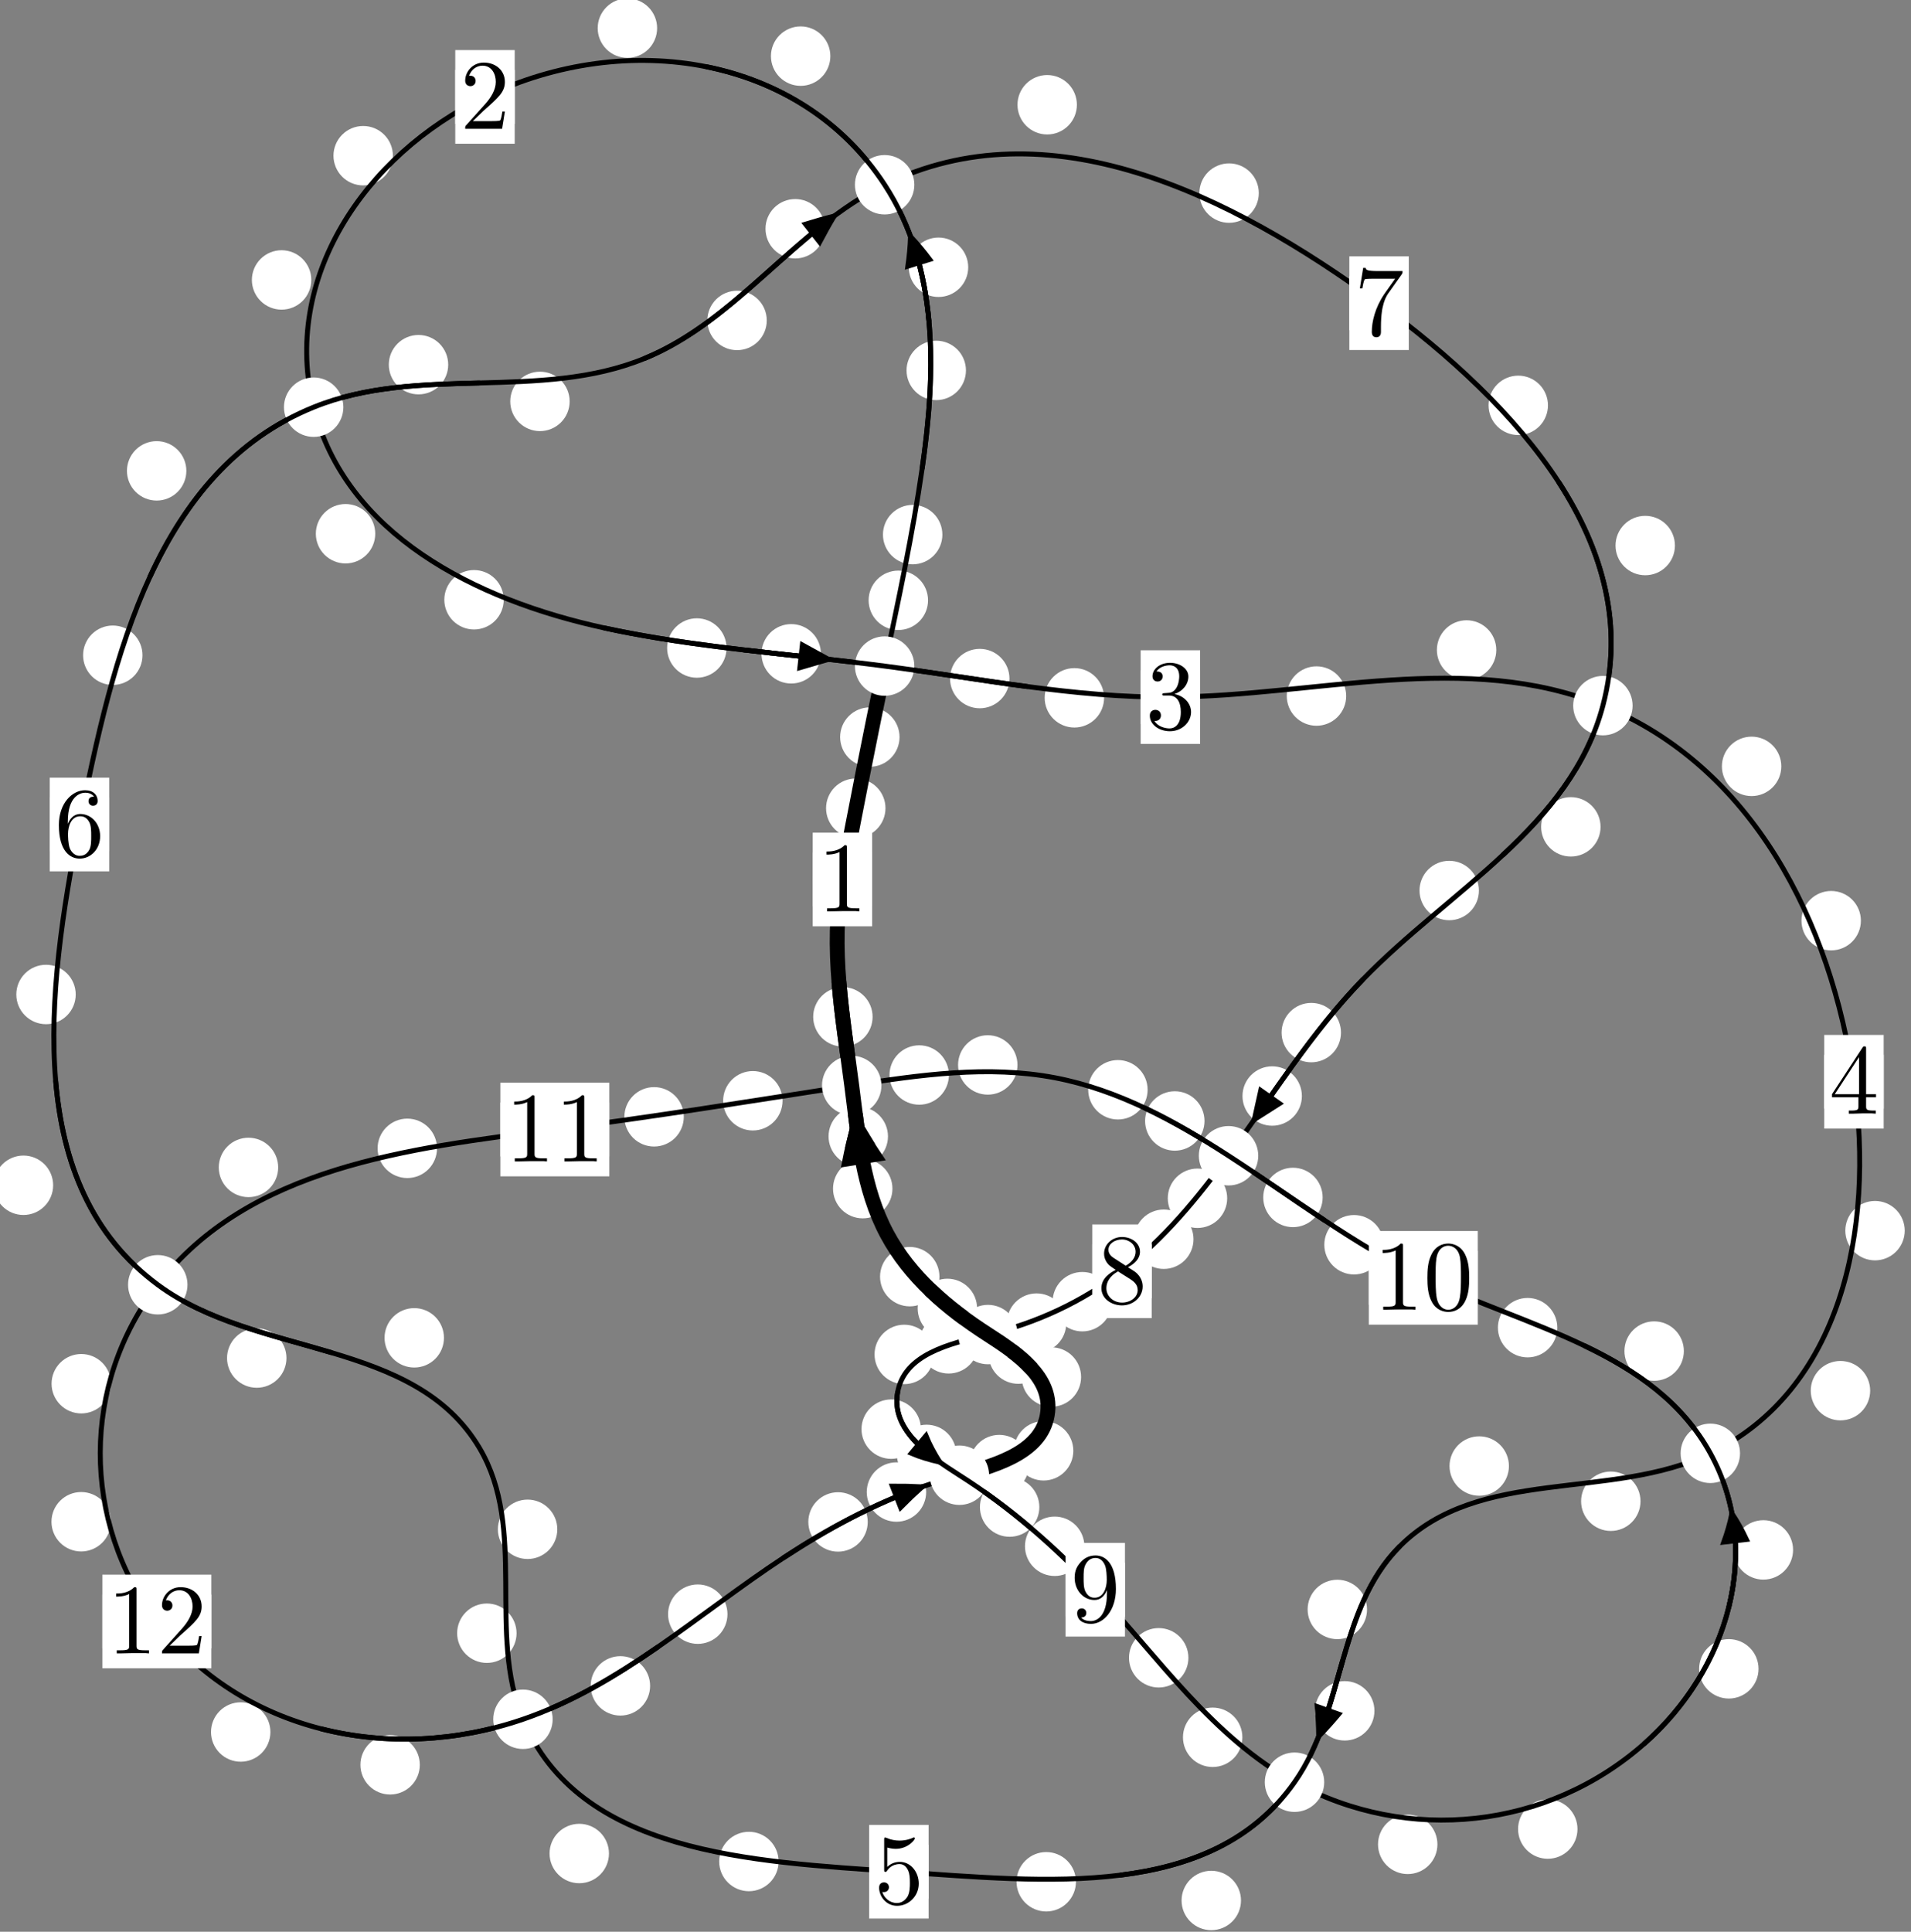 <?xml version="1.0"?>
<!-- Created by MetaPost 1.999 on 2021.07.05:2353 -->
<svg version="1.1" xmlns="http://www.w3.org/2000/svg" xmlns:xlink="http://www.w3.org/1999/xlink" width="192.261" height="194.313" viewBox="0 0 192.261 194.313">
<rect x="0" y="0" width="192.261" height="194.313" fill="#808080" stroke="none"/>
<!-- Original BoundingBox: -89.630356 -127.156494 102.630234 67.156616 -->
  <defs>
    <g transform="scale(0.01,0.01)" id="GLYPHcmr10_48">
      <path style="fill-rule: evenodd;" d="M460 -320C460 -400,455 -480,420 -554C374 -650,292 -666,250 -666C190 -666,117 -640,76 -547C44 -478,39 -400,39 -320C39 -245,43 -155,84 -79C127 2,200 22,249 22C303 22,379 1,423 -94C455 -163,460 -241,460 -320M249 -0C210 -0,151 -25,133 -121C122 -181,122 -273,122 -332C122 -396,122 -462,130 -516C149 -635,224 -644,249 -644C282 -644,348 -626,367 -527C377 -471,377 -395,377 -332C377 -257,377 -189,366 -125C351 -30,294 -0,249 -0"></path>
    </g>
    <g transform="scale(0.01,0.01)" id="GLYPHcmr10_49">
      <path style="fill-rule: evenodd;" d="M294 -640C294 -664,294 -666,271 -666C209 -602,121 -602,89 -602L89 -571C109 -571,168 -571,220 -597L220 -79C220 -43,217 -31,127 -31L95 -31L95 -0L257 -0L130 -3L217 -3L257 -3L297 -3L384 -3L419 -0L419 -31L387 -31C297 -31,294 -42,294 -79"></path>
    </g>
    <g transform="scale(0.01,0.01)" id="GLYPHcmr10_50">
      <path style="fill-rule: evenodd;" d="M127 -77L233 -180C389 -318,449 -372,449 -472C449 -586,359 -666,237 -666C124 -666,50 -574,50 -485C50 -429,100 -429,103 -429C120 -429,155 -441,155 -482C155 -508,137 -534,102 -534C94 -534,92 -534,89 -533C112 -598,166 -635,224 -635C315 -635,358 -554,358 -472C358 -392,308 -313,253 -251L61 -37C50 -26,50 -24,50 -0L421 -0L449 -174L424 -174C419 -144,412 -100,402 -85C395 -77,329 -77,307 -77"></path>
    </g>
    <g transform="scale(0.01,0.01)" id="GLYPHcmr10_51">
      <path style="fill-rule: evenodd;" d="M290 -352C372 -379,430 -449,430 -528C430 -610,342 -666,246 -666C145 -666,69 -606,69 -530C69 -497,91 -478,120 -478C151 -478,171 -500,171 -529C171 -579,124 -579,109 -579C140 -628,206 -641,242 -641C283 -641,338 -619,338 -529C338 -517,336 -459,310 -415C280 -367,246 -364,221 -363C213 -362,189 -360,182 -360C174 -359,167 -358,167 -348C167 -337,174 -337,191 -337L235 -337C317 -337,354 -269,354 -171C354 -35,285 -6,241 -6C198 -6,123 -23,88 -82C123 -77,154 -99,154 -137C154 -173,127 -193,98 -193C74 -193,42 -179,42 -135C42 -44,135 22,244 22C366 22,457 -69,457 -171C457 -253,394 -331,290 -352"></path>
    </g>
    <g transform="scale(0.01,0.01)" id="GLYPHcmr10_52">
      <path style="fill-rule: evenodd;" d="M294 -165L294 -78C294 -42,292 -31,218 -31L197 -31L197 -0L332 -0L238 -3L290 -3L332 -3L374 -3L427 -3L468 -0L468 -31L447 -31C373 -31,371 -42,371 -78L371 -165L471 -165L471 -196L371 -196L371 -651C371 -671,371 -677,355 -677C346 -677,343 -677,335 -665L28 -196L28 -165M300 -196L56 -196L300 -569"></path>
    </g>
    <g transform="scale(0.01,0.01)" id="GLYPHcmr10_53">
      <path style="fill-rule: evenodd;" d="M449 -201C449 -320,367 -420,259 -420C211 -420,168 -404,132 -369L132 -564C152 -558,185 -551,217 -551C340 -551,410 -642,410 -655C410 -661,407 -666,400 -666C399 -666,397 -666,392 -663C372 -654,323 -634,256 -634C216 -634,170 -641,123 -662C115 -665,113 -665,111 -665C101 -665,101 -657,101 -641L101 -345C101 -327,101 -319,115 -319C122 -319,124 -322,128 -328C139 -344,176 -398,257 -398C309 -398,334 -352,342 -334C358 -297,360 -258,360 -208C360 -173,360 -113,336 -71C312 -32,275 -6,229 -6C156 -6,99 -59,82 -118C85 -117,88 -116,99 -116C132 -116,149 -141,149 -165C149 -189,132 -214,99 -214C85 -214,50 -207,50 -161C50 -75,119 22,231 22C347 22,449 -74,449 -201"></path>
    </g>
    <g transform="scale(0.01,0.01)" id="GLYPHcmr10_54">
      <path style="fill-rule: evenodd;" d="M132 -328L132 -352C132 -605,256 -641,307 -641C331 -641,373 -635,395 -601C380 -601,340 -601,340 -556C340 -525,364 -510,386 -510C402 -510,432 -519,432 -558C432 -618,388 -666,305 -666C177 -666,42 -537,42 -316C42 -49,158 22,251 22C362 22,457 -72,457 -204C457 -331,368 -427,257 -427C189 -427,152 -376,132 -328M251 -6C188 -6,158 -66,152 -81C134 -128,134 -208,134 -226C134 -304,166 -404,256 -404C272 -404,318 -404,349 -342C367 -305,367 -254,367 -205C367 -157,367 -107,350 -71C320 -11,274 -6,251 -6"></path>
    </g>
    <g transform="scale(0.01,0.01)" id="GLYPHcmr10_55">
      <path style="fill-rule: evenodd;" d="M476 -609C485 -621,485 -623,485 -644L242 -644C120 -644,118 -657,114 -676L89 -676L56 -470L81 -470C84 -486,93 -549,106 -561C113 -567,191 -567,204 -567L411 -567C400 -551,321 -442,299 -409C209 -274,176 -135,176 -33C176 -23,176 22,222 22C268 22,268 -23,268 -33L268 -84C268 -139,271 -194,279 -248C283 -271,297 -357,341 -419"></path>
    </g>
    <g transform="scale(0.01,0.01)" id="GLYPHcmr10_56">
      <path style="fill-rule: evenodd;" d="M163 -457C117 -487,113 -521,113 -538C113 -599,178 -641,249 -641C322 -641,386 -589,386 -517C386 -460,347 -412,287 -377M309 -362C381 -399,430 -451,430 -517C430 -609,341 -666,250 -666C150 -666,69 -592,69 -499C69 -481,71 -436,113 -389C124 -377,161 -352,186 -335C128 -306,42 -250,42 -151C42 -45,144 22,249 22C362 22,457 -61,457 -168C457 -204,446 -249,408 -291C389 -312,373 -322,309 -362M209 -320L332 -242C360 -223,407 -193,407 -132C407 -58,332 -6,250 -6C164 -6,92 -68,92 -151C92 -209,124 -273,209 -320"></path>
    </g>
    <g transform="scale(0.01,0.01)" id="GLYPHcmr10_57">
      <path style="fill-rule: evenodd;" d="M367 -318L367 -286C367 -52,263 -6,205 -6C188 -6,134 -8,107 -42C151 -42,159 -71,159 -88C159 -119,135 -134,113 -134C97 -134,67 -125,67 -86C67 -19,121 22,206 22C335 22,457 -114,457 -329C457 -598,342 -666,253 -666C198 -666,149 -648,106 -603C65 -558,42 -516,42 -441C42 -316,130 -218,242 -218C303 -218,344 -260,367 -318M243 -241C227 -241,181 -241,150 -304C132 -341,132 -391,132 -440C132 -494,132 -541,153 -578C180 -628,218 -641,253 -641C299 -641,332 -607,349 -562C361 -530,365 -467,365 -421C365 -338,331 -241,243 -241"></path>
    </g>
  </defs>
  <path d="M89.086 81.296C89.086 80.504,88.771 79.743,88.21 79.183C87.65 78.622,86.89 78.308,86.097 78.308C85.304 78.308,84.544 78.622,83.984 79.183C83.423 79.743,83.108 80.504,83.108 81.296C83.108 82.089,83.423 82.849,83.984 83.41C84.544 83.97,85.304 84.285,86.097 84.285C86.89 84.285,87.65 83.97,88.21 83.41C88.771 82.849,89.086 82.089,89.086 81.296Z" style="fill: rgb(100%,100%,100%);stroke: none;"></path>
  <path d="M87.744 88.466C87.744 87.673,87.429 86.913,86.869 86.353C86.308 85.792,85.548 85.477,84.756 85.477C83.963 85.477,83.203 85.792,82.642 86.353C82.082 86.913,81.767 87.673,81.767 88.466C81.767 89.259,82.082 90.019,82.642 90.579C83.203 91.14,83.963 91.455,84.756 91.455C85.548 91.455,86.308 91.14,86.869 90.579C87.429 90.019,87.744 89.259,87.744 88.466Z" style="fill: rgb(100%,100%,100%);stroke: none;"></path>
  <path d="M93.368 60.384C93.368 59.591,93.053 58.831,92.492 58.27C91.932 57.71,91.172 57.395,90.379 57.395C89.586 57.395,88.826 57.71,88.266 58.27C87.705 58.831,87.39 59.591,87.39 60.384C87.39 61.176,87.705 61.936,88.266 62.497C88.826 63.057,89.586 63.372,90.379 63.372C91.172 63.372,91.932 63.057,92.492 62.497C93.053 61.936,93.368 61.176,93.368 60.384Z" style="fill: rgb(100%,100%,100%);stroke: none;"></path>
  <path d="M90.501 74.141C90.501 73.348,90.186 72.588,89.625 72.027C89.065 71.467,88.305 71.152,87.512 71.152C86.719 71.152,85.959 71.467,85.399 72.027C84.838 72.588,84.523 73.348,84.523 74.141C84.523 74.933,84.838 75.693,85.399 76.254C85.959 76.814,86.719 77.129,87.512 77.129C88.305 77.129,89.065 76.814,89.625 76.254C90.186 75.693,90.501 74.933,90.501 74.141Z" style="fill: rgb(100%,100%,100%);stroke: none;"></path>
  <path d="M97.182 37.26C97.182 36.467,96.867 35.707,96.307 35.147C95.746 34.586,94.986 34.271,94.193 34.271C93.401 34.271,92.641 34.586,92.08 35.147C91.52 35.707,91.205 36.467,91.205 37.26C91.205 38.053,91.52 38.813,92.08 39.373C92.641 39.934,93.401 40.249,94.193 40.249C94.986 40.249,95.746 39.934,96.307 39.373C96.867 38.813,97.182 38.053,97.182 37.26Z" style="fill: rgb(100%,100%,100%);stroke: none;"></path>
  <path d="M94.81 53.776C94.81 52.983,94.495 52.223,93.935 51.663C93.374 51.102,92.614 50.787,91.821 50.787C91.029 50.787,90.268 51.102,89.708 51.663C89.147 52.223,88.832 52.983,88.832 53.776C88.832 54.569,89.147 55.329,89.708 55.889C90.268 56.45,91.029 56.765,91.821 56.765C92.614 56.765,93.374 56.45,93.935 55.889C94.495 55.329,94.81 54.569,94.81 53.776Z" style="fill: rgb(100%,100%,100%);stroke: none;"></path>
  <path d="M83.54 5.647C83.54 4.854,83.225 4.094,82.664 3.534C82.104 2.973,81.343 2.658,80.551 2.658C79.758 2.658,78.998 2.973,78.437 3.534C77.877 4.094,77.562 4.854,77.562 5.647C77.562 6.44,77.877 7.2,78.437 7.76C78.998 8.321,79.758 8.636,80.551 8.636C81.343 8.636,82.104 8.321,82.664 7.76C83.225 7.2,83.54 6.44,83.54 5.647Z" style="fill: rgb(100%,100%,100%);stroke: none;"></path>
  <path d="M97.41 26.884C97.41 26.092,97.095 25.331,96.534 24.771C95.974 24.21,95.214 23.895,94.421 23.895C93.628 23.895,92.868 24.21,92.308 24.771C91.747 25.331,91.432 26.092,91.432 26.884C91.432 27.677,91.747 28.437,92.308 28.998C92.868 29.558,93.628 29.873,94.421 29.873C95.214 29.873,95.974 29.558,96.534 28.998C97.095 28.437,97.41 27.677,97.41 26.884Z" style="fill: rgb(100%,100%,100%);stroke: none;"></path>
  <path d="M39.528 15.661C39.528 14.868,39.213 14.108,38.652 13.548C38.092 12.987,37.332 12.672,36.539 12.672C35.746 12.672,34.986 12.987,34.426 13.548C33.865 14.108,33.55 14.868,33.55 15.661C33.55 16.454,33.865 17.214,34.426 17.774C34.986 18.335,35.746 18.65,36.539 18.65C37.332 18.65,38.092 18.335,38.652 17.774C39.213 17.214,39.528 16.454,39.528 15.661Z" style="fill: rgb(100%,100%,100%);stroke: none;"></path>
  <path d="M66.111 2.832C66.111 2.039,65.796 1.279,65.235 0.719C64.675 0.158,63.915 -0.157,63.122 -0.157C62.329 -0.157,61.569 0.158,61.009 0.719C60.448 1.279,60.133 2.039,60.133 2.832C60.133 3.625,60.448 4.385,61.009 4.945C61.569 5.506,62.329 5.821,63.122 5.821C63.915 5.821,64.675 5.506,65.235 4.945C65.796 4.385,66.111 3.625,66.111 2.832Z" style="fill: rgb(100%,100%,100%);stroke: none;"></path>
  <path d="M37.753 53.687C37.753 52.894,37.438 52.134,36.878 51.574C36.317 51.013,35.557 50.698,34.765 50.698C33.972 50.698,33.212 51.013,32.651 51.574C32.091 52.134,31.776 52.894,31.776 53.687C31.776 54.48,32.091 55.24,32.651 55.8C33.212 56.361,33.972 56.676,34.765 56.676C35.557 56.676,36.317 56.361,36.878 55.8C37.438 55.24,37.753 54.48,37.753 53.687Z" style="fill: rgb(100%,100%,100%);stroke: none;"></path>
  <path d="M31.319 28.159C31.319 27.366,31.004 26.606,30.443 26.046C29.883 25.485,29.123 25.17,28.33 25.17C27.537 25.17,26.777 25.485,26.217 26.046C25.656 26.606,25.341 27.366,25.341 28.159C25.341 28.952,25.656 29.712,26.217 30.272C26.777 30.833,27.537 31.148,28.33 31.148C29.123 31.148,29.883 30.833,30.443 30.272C31.004 29.712,31.319 28.952,31.319 28.159Z" style="fill: rgb(100%,100%,100%);stroke: none;"></path>
  <path d="M73.096 65.183C73.096 64.39,72.781 63.63,72.22 63.07C71.66 62.509,70.9 62.194,70.107 62.194C69.314 62.194,68.554 62.509,67.994 63.07C67.433 63.63,67.118 64.39,67.118 65.183C67.118 65.976,67.433 66.736,67.994 67.296C68.554 67.857,69.314 68.172,70.107 68.172C70.9 68.172,71.66 67.857,72.22 67.296C72.781 66.736,73.096 65.976,73.096 65.183Z" style="fill: rgb(100%,100%,100%);stroke: none;"></path>
  <path d="M50.679 60.329C50.679 59.537,50.364 58.776,49.804 58.216C49.243 57.655,48.483 57.341,47.69 57.341C46.898 57.341,46.138 57.655,45.577 58.216C45.017 58.776,44.702 59.537,44.702 60.329C44.702 61.122,45.017 61.882,45.577 62.443C46.138 63.003,46.898 63.318,47.69 63.318C48.483 63.318,49.243 63.003,49.804 62.443C50.364 61.882,50.679 61.122,50.679 60.329Z" style="fill: rgb(100%,100%,100%);stroke: none;"></path>
  <path d="M101.56 68.257C101.56 67.464,101.245 66.704,100.684 66.143C100.124 65.583,99.364 65.268,98.571 65.268C97.778 65.268,97.018 65.583,96.458 66.143C95.897 66.704,95.582 67.464,95.582 68.257C95.582 69.049,95.897 69.81,96.458 70.37C97.018 70.931,97.778 71.245,98.571 71.245C99.364 71.245,100.124 70.931,100.684 70.37C101.245 69.81,101.56 69.049,101.56 68.257Z" style="fill: rgb(100%,100%,100%);stroke: none;"></path>
  <path d="M82.591 65.766C82.591 64.973,82.276 64.213,81.716 63.653C81.155 63.092,80.395 62.777,79.602 62.777C78.81 62.777,78.049 63.092,77.489 63.653C76.928 64.213,76.614 64.973,76.614 65.766C76.614 66.559,76.928 67.319,77.489 67.879C78.049 68.44,78.81 68.755,79.602 68.755C80.395 68.755,81.155 68.44,81.716 67.879C82.276 67.319,82.591 66.559,82.591 65.766Z" style="fill: rgb(100%,100%,100%);stroke: none;"></path>
  <path d="M135.437 70.015C135.437 69.222,135.122 68.462,134.561 67.901C134.001 67.341,133.241 67.026,132.448 67.026C131.655 67.026,130.895 67.341,130.335 67.901C129.774 68.462,129.459 69.222,129.459 70.015C129.459 70.807,129.774 71.568,130.335 72.128C130.895 72.688,131.655 73.003,132.448 73.003C133.241 73.003,134.001 72.688,134.561 72.128C135.122 71.568,135.437 70.807,135.437 70.015Z" style="fill: rgb(100%,100%,100%);stroke: none;"></path>
  <path d="M111.079 70.193C111.079 69.4,110.765 68.64,110.204 68.08C109.644 67.519,108.883 67.204,108.091 67.204C107.298 67.204,106.538 67.519,105.977 68.08C105.417 68.64,105.102 69.4,105.102 70.193C105.102 70.986,105.417 71.746,105.977 72.306C106.538 72.867,107.298 73.182,108.091 73.182C108.883 73.182,109.644 72.867,110.204 72.306C110.765 71.746,111.079 70.986,111.079 70.193Z" style="fill: rgb(100%,100%,100%);stroke: none;"></path>
  <path d="M179.213 77.087C179.213 76.294,178.898 75.534,178.338 74.974C177.777 74.413,177.017 74.098,176.225 74.098C175.432 74.098,174.672 74.413,174.111 74.974C173.551 75.534,173.236 76.294,173.236 77.087C173.236 77.88,173.551 78.64,174.111 79.2C174.672 79.761,175.432 80.076,176.225 80.076C177.017 80.076,177.777 79.761,178.338 79.2C178.898 78.64,179.213 77.88,179.213 77.087Z" style="fill: rgb(100%,100%,100%);stroke: none;"></path>
  <path d="M150.538 65.38C150.538 64.587,150.223 63.827,149.663 63.267C149.102 62.706,148.342 62.391,147.549 62.391C146.757 62.391,145.997 62.706,145.436 63.267C144.876 63.827,144.561 64.587,144.561 65.38C144.561 66.173,144.876 66.933,145.436 67.493C145.997 68.054,146.757 68.369,147.549 68.369C148.342 68.369,149.102 68.054,149.663 67.493C150.223 66.933,150.538 66.173,150.538 65.38Z" style="fill: rgb(100%,100%,100%);stroke: none;"></path>
  <path d="M191.63 123.79C191.63 122.998,191.315 122.238,190.755 121.677C190.194 121.117,189.434 120.802,188.641 120.802C187.849 120.802,187.089 121.117,186.528 121.677C185.968 122.238,185.653 122.998,185.653 123.79C185.653 124.583,185.968 125.343,186.528 125.904C187.089 126.464,187.849 126.779,188.641 126.779C189.434 126.779,190.194 126.464,190.755 125.904C191.315 125.343,191.63 124.583,191.63 123.79Z" style="fill: rgb(100%,100%,100%);stroke: none;"></path>
  <path d="M187.219 92.609C187.219 91.817,186.904 91.057,186.344 90.496C185.783 89.936,185.023 89.621,184.23 89.621C183.438 89.621,182.678 89.936,182.117 90.496C181.557 91.057,181.242 91.817,181.242 92.609C181.242 93.402,181.557 94.162,182.117 94.723C182.678 95.283,183.438 95.598,184.23 95.598C185.023 95.598,185.783 95.283,186.344 94.723C186.904 94.162,187.219 93.402,187.219 92.609Z" style="fill: rgb(100%,100%,100%);stroke: none;"></path>
  <path d="M165.048 151.009C165.048 150.216,164.733 149.456,164.172 148.895C163.612 148.335,162.852 148.02,162.059 148.02C161.266 148.02,160.506 148.335,159.946 148.895C159.385 149.456,159.07 150.216,159.07 151.009C159.07 151.801,159.385 152.562,159.946 153.122C160.506 153.683,161.266 153.997,162.059 153.997C162.852 153.997,163.612 153.683,164.172 153.122C164.733 152.562,165.048 151.801,165.048 151.009Z" style="fill: rgb(100%,100%,100%);stroke: none;"></path>
  <path d="M188.152 139.886C188.152 139.093,187.837 138.333,187.277 137.772C186.716 137.212,185.956 136.897,185.163 136.897C184.371 136.897,183.611 137.212,183.05 137.772C182.49 138.333,182.175 139.093,182.175 139.886C182.175 140.678,182.49 141.438,183.05 141.999C183.611 142.559,184.371 142.874,185.163 142.874C185.956 142.874,186.716 142.559,187.277 141.999C187.837 141.438,188.152 140.678,188.152 139.886Z" style="fill: rgb(100%,100%,100%);stroke: none;"></path>
  <path d="M137.534 161.892C137.534 161.1,137.219 160.34,136.659 159.779C136.098 159.219,135.338 158.904,134.546 158.904C133.753 158.904,132.993 159.219,132.432 159.779C131.872 160.34,131.557 161.1,131.557 161.892C131.557 162.685,131.872 163.445,132.432 164.006C132.993 164.566,133.753 164.881,134.546 164.881C135.338 164.881,136.098 164.566,136.659 164.006C137.219 163.445,137.534 162.685,137.534 161.892Z" style="fill: rgb(100%,100%,100%);stroke: none;"></path>
  <path d="M151.81 147.467C151.81 146.674,151.495 145.914,150.935 145.353C150.375 144.793,149.614 144.478,148.822 144.478C148.029 144.478,147.269 144.793,146.708 145.353C146.148 145.914,145.833 146.674,145.833 147.467C145.833 148.259,146.148 149.019,146.708 149.58C147.269 150.14,148.029 150.455,148.822 150.455C149.614 150.455,150.375 150.14,150.935 149.58C151.495 149.019,151.81 148.259,151.81 147.467Z" style="fill: rgb(100%,100%,100%);stroke: none;"></path>
  <path d="M124.853 191.168C124.853 190.375,124.538 189.615,123.977 189.054C123.417 188.494,122.657 188.179,121.864 188.179C121.071 188.179,120.311 188.494,119.751 189.054C119.19 189.615,118.875 190.375,118.875 191.168C118.875 191.96,119.19 192.721,119.751 193.281C120.311 193.842,121.071 194.156,121.864 194.156C122.657 194.156,123.417 193.842,123.977 193.281C124.538 192.721,124.853 191.96,124.853 191.168Z" style="fill: rgb(100%,100%,100%);stroke: none;"></path>
  <path d="M138.279 172.091C138.279 171.298,137.964 170.538,137.404 169.977C136.843 169.417,136.083 169.102,135.29 169.102C134.498 169.102,133.738 169.417,133.177 169.977C132.617 170.538,132.302 171.298,132.302 172.091C132.302 172.883,132.617 173.643,133.177 174.204C133.738 174.764,134.498 175.079,135.29 175.079C136.083 175.079,136.843 174.764,137.404 174.204C137.964 173.643,138.279 172.883,138.279 172.091Z" style="fill: rgb(100%,100%,100%);stroke: none;"></path>
  <path d="M78.334 187.246C78.334 186.453,78.019 185.693,77.459 185.132C76.898 184.572,76.138 184.257,75.345 184.257C74.553 184.257,73.792 184.572,73.232 185.132C72.671 185.693,72.356 186.453,72.356 187.246C72.356 188.038,72.671 188.799,73.232 189.359C73.792 189.92,74.553 190.234,75.345 190.234C76.138 190.234,76.898 189.92,77.459 189.359C78.019 188.799,78.334 188.038,78.334 187.246Z" style="fill: rgb(100%,100%,100%);stroke: none;"></path>
  <path d="M108.249 189.284C108.249 188.492,107.934 187.732,107.373 187.171C106.813 186.611,106.053 186.296,105.26 186.296C104.467 186.296,103.707 186.611,103.147 187.171C102.586 187.732,102.271 188.492,102.271 189.284C102.271 190.077,102.586 190.837,103.147 191.398C103.707 191.958,104.467 192.273,105.26 192.273C106.053 192.273,106.813 191.958,107.373 191.398C107.934 190.837,108.249 190.077,108.249 189.284Z" style="fill: rgb(100%,100%,100%);stroke: none;"></path>
  <path d="M51.97 164.283C51.97 163.49,51.655 162.73,51.094 162.169C50.534 161.609,49.774 161.294,48.981 161.294C48.188 161.294,47.428 161.609,46.868 162.169C46.307 162.73,45.992 163.49,45.992 164.283C45.992 165.075,46.307 165.835,46.868 166.396C47.428 166.956,48.188 167.271,48.981 167.271C49.774 167.271,50.534 166.956,51.094 166.396C51.655 165.835,51.97 165.075,51.97 164.283Z" style="fill: rgb(100%,100%,100%);stroke: none;"></path>
  <path d="M61.267 186.443C61.267 185.65,60.952 184.89,60.391 184.329C59.831 183.769,59.071 183.454,58.278 183.454C57.485 183.454,56.725 183.769,56.165 184.329C55.604 184.89,55.289 185.65,55.289 186.443C55.289 187.236,55.604 187.996,56.165 188.556C56.725 189.117,57.485 189.432,58.278 189.432C59.071 189.432,59.831 189.117,60.391 188.556C60.952 187.996,61.267 187.236,61.267 186.443Z" style="fill: rgb(100%,100%,100%);stroke: none;"></path>
  <path d="M44.666 134.571C44.666 133.778,44.351 133.018,43.791 132.457C43.23 131.897,42.47 131.582,41.677 131.582C40.885 131.582,40.124 131.897,39.564 132.457C39.003 133.018,38.689 133.778,38.689 134.571C38.689 135.363,39.003 136.123,39.564 136.684C40.124 137.244,40.885 137.559,41.677 137.559C42.47 137.559,43.23 137.244,43.791 136.684C44.351 136.123,44.666 135.363,44.666 134.571Z" style="fill: rgb(100%,100%,100%);stroke: none;"></path>
  <path d="M56.068 153.831C56.068 153.038,55.753 152.278,55.192 151.717C54.632 151.157,53.872 150.842,53.079 150.842C52.286 150.842,51.526 151.157,50.966 151.717C50.405 152.278,50.09 153.038,50.09 153.831C50.09 154.623,50.405 155.383,50.966 155.944C51.526 156.504,52.286 156.819,53.079 156.819C53.872 156.819,54.632 156.504,55.192 155.944C55.753 155.383,56.068 154.623,56.068 153.831Z" style="fill: rgb(100%,100%,100%);stroke: none;"></path>
  <path d="M5.347 119.225C5.347 118.432,5.032 117.672,4.472 117.111C3.911 116.551,3.151 116.236,2.358 116.236C1.566 116.236,0.806 116.551,0.245 117.111C-0.315 117.672,-0.63 118.432,-0.63 119.225C-0.63 120.017,-0.315 120.778,0.245 121.338C0.806 121.899,1.566 122.214,2.358 122.214C3.151 122.214,3.911 121.899,4.472 121.338C5.032 120.778,5.347 120.017,5.347 119.225Z" style="fill: rgb(100%,100%,100%);stroke: none;"></path>
  <path d="M28.82 136.607C28.82 135.814,28.505 135.054,27.944 134.493C27.384 133.933,26.624 133.618,25.831 133.618C25.038 133.618,24.278 133.933,23.718 134.493C23.157 135.054,22.842 135.814,22.842 136.607C22.842 137.399,23.157 138.159,23.718 138.72C24.278 139.28,25.038 139.595,25.831 139.595C26.624 139.595,27.384 139.28,27.944 138.72C28.505 138.159,28.82 137.399,28.82 136.607Z" style="fill: rgb(100%,100%,100%);stroke: none;"></path>
  <path d="M14.336 65.909C14.336 65.117,14.021 64.356,13.461 63.796C12.9 63.236,12.14 62.921,11.347 62.921C10.555 62.921,9.795 63.236,9.234 63.796C8.674 64.356,8.359 65.117,8.359 65.909C8.359 66.702,8.674 67.462,9.234 68.023C9.795 68.583,10.555 68.898,11.347 68.898C12.14 68.898,12.9 68.583,13.461 68.023C14.021 67.462,14.336 66.702,14.336 65.909Z" style="fill: rgb(100%,100%,100%);stroke: none;"></path>
  <path d="M7.619 100.034C7.619 99.241,7.304 98.481,6.743 97.92C6.183 97.36,5.423 97.045,4.63 97.045C3.837 97.045,3.077 97.36,2.517 97.92C1.956 98.481,1.641 99.241,1.641 100.034C1.641 100.826,1.956 101.587,2.517 102.147C3.077 102.708,3.837 103.023,4.63 103.023C5.423 103.023,6.183 102.708,6.743 102.147C7.304 101.587,7.619 100.826,7.619 100.034Z" style="fill: rgb(100%,100%,100%);stroke: none;"></path>
  <path d="M45.094 36.682C45.094 35.889,44.779 35.129,44.219 34.568C43.658 34.008,42.898 33.693,42.105 33.693C41.313 33.693,40.552 34.008,39.992 34.568C39.431 35.129,39.116 35.889,39.116 36.682C39.116 37.474,39.431 38.235,39.992 38.795C40.552 39.356,41.313 39.67,42.105 39.67C42.898 39.67,43.658 39.356,44.219 38.795C44.779 38.235,45.094 37.474,45.094 36.682Z" style="fill: rgb(100%,100%,100%);stroke: none;"></path>
  <path d="M18.749 47.363C18.749 46.57,18.434 45.81,17.874 45.25C17.313 44.689,16.553 44.374,15.761 44.374C14.968 44.374,14.208 44.689,13.647 45.25C13.087 45.81,12.772 46.57,12.772 47.363C12.772 48.156,13.087 48.916,13.647 49.476C14.208 50.037,14.968 50.352,15.761 50.352C16.553 50.352,17.313 50.037,17.874 49.476C18.434 48.916,18.749 48.156,18.749 47.363Z" style="fill: rgb(100%,100%,100%);stroke: none;"></path>
  <path d="M77.143 32.233C77.143 31.44,76.828 30.68,76.267 30.12C75.707 29.559,74.946 29.244,74.154 29.244C73.361 29.244,72.601 29.559,72.04 30.12C71.48 30.68,71.165 31.44,71.165 32.233C71.165 33.026,71.48 33.786,72.04 34.346C72.601 34.907,73.361 35.222,74.154 35.222C74.946 35.222,75.707 34.907,76.267 34.346C76.828 33.786,77.143 33.026,77.143 32.233Z" style="fill: rgb(100%,100%,100%);stroke: none;"></path>
  <path d="M57.312 40.376C57.312 39.583,56.997 38.823,56.437 38.263C55.876 37.702,55.116 37.387,54.323 37.387C53.531 37.387,52.771 37.702,52.21 38.263C51.65 38.823,51.335 39.583,51.335 40.376C51.335 41.169,51.65 41.929,52.21 42.489C52.771 43.05,53.531 43.365,54.323 43.365C55.116 43.365,55.876 43.05,56.437 42.489C56.997 41.929,57.312 41.169,57.312 40.376Z" style="fill: rgb(100%,100%,100%);stroke: none;"></path>
  <path d="M108.344 10.537C108.344 9.744,108.029 8.984,107.469 8.424C106.908 7.863,106.148 7.548,105.355 7.548C104.563 7.548,103.803 7.863,103.242 8.424C102.682 8.984,102.367 9.744,102.367 10.537C102.367 11.33,102.682 12.09,103.242 12.65C103.803 13.211,104.563 13.526,105.355 13.526C106.148 13.526,106.908 13.211,107.469 12.65C108.029 12.09,108.344 11.33,108.344 10.537Z" style="fill: rgb(100%,100%,100%);stroke: none;"></path>
  <path d="M82.992 23.01C82.992 22.218,82.677 21.458,82.117 20.897C81.556 20.337,80.796 20.022,80.003 20.022C79.211 20.022,78.45 20.337,77.89 20.897C77.329 21.458,77.015 22.218,77.015 23.01C77.015 23.803,77.329 24.563,77.89 25.124C78.45 25.684,79.211 25.999,80.003 25.999C80.796 25.999,81.556 25.684,82.117 25.124C82.677 24.563,82.992 23.803,82.992 23.01Z" style="fill: rgb(100%,100%,100%);stroke: none;"></path>
  <path d="M155.737 40.774C155.737 39.981,155.422 39.221,154.862 38.66C154.301 38.1,153.541 37.785,152.748 37.785C151.956 37.785,151.196 38.1,150.635 38.66C150.075 39.221,149.76 39.981,149.76 40.774C149.76 41.566,150.075 42.326,150.635 42.887C151.196 43.447,151.956 43.762,152.748 43.762C153.541 43.762,154.301 43.447,154.862 42.887C155.422 42.326,155.737 41.566,155.737 40.774Z" style="fill: rgb(100%,100%,100%);stroke: none;"></path>
  <path d="M126.644 19.424C126.644 18.631,126.329 17.871,125.768 17.31C125.208 16.75,124.448 16.435,123.655 16.435C122.862 16.435,122.102 16.75,121.542 17.31C120.981 17.871,120.666 18.631,120.666 19.424C120.666 20.216,120.981 20.977,121.542 21.537C122.102 22.098,122.862 22.413,123.655 22.413C124.448 22.413,125.208 22.098,125.768 21.537C126.329 20.977,126.644 20.216,126.644 19.424Z" style="fill: rgb(100%,100%,100%);stroke: none;"></path>
  <path d="M161.028 83.173C161.028 82.38,160.713 81.62,160.153 81.059C159.592 80.499,158.832 80.184,158.039 80.184C157.247 80.184,156.487 80.499,155.926 81.059C155.366 81.62,155.051 82.38,155.051 83.173C155.051 83.965,155.366 84.725,155.926 85.286C156.487 85.846,157.247 86.161,158.039 86.161C158.832 86.161,159.592 85.846,160.153 85.286C160.713 84.725,161.028 83.965,161.028 83.173Z" style="fill: rgb(100%,100%,100%);stroke: none;"></path>
  <path d="M168.511 54.876C168.511 54.083,168.196 53.323,167.636 52.763C167.075 52.202,166.315 51.887,165.522 51.887C164.73 51.887,163.969 52.202,163.409 52.763C162.849 53.323,162.534 54.083,162.534 54.876C162.534 55.669,162.849 56.429,163.409 56.989C163.969 57.55,164.73 57.865,165.522 57.865C166.315 57.865,167.075 57.55,167.636 56.989C168.196 56.429,168.511 55.669,168.511 54.876Z" style="fill: rgb(100%,100%,100%);stroke: none;"></path>
  <path d="M134.914 103.868C134.914 103.076,134.599 102.315,134.039 101.755C133.478 101.194,132.718 100.88,131.925 100.88C131.133 100.88,130.373 101.194,129.812 101.755C129.252 102.315,128.937 103.076,128.937 103.868C128.937 104.661,129.252 105.421,129.812 105.982C130.373 106.542,131.133 106.857,131.925 106.857C132.718 106.857,133.478 106.542,134.039 105.982C134.599 105.421,134.914 104.661,134.914 103.868Z" style="fill: rgb(100%,100%,100%);stroke: none;"></path>
  <path d="M148.792 89.575C148.792 88.783,148.477 88.022,147.916 87.462C147.356 86.901,146.596 86.587,145.803 86.587C145.01 86.587,144.25 86.901,143.69 87.462C143.129 88.022,142.814 88.783,142.814 89.575C142.814 90.368,143.129 91.128,143.69 91.689C144.25 92.249,145.01 92.564,145.803 92.564C146.596 92.564,147.356 92.249,147.916 91.689C148.477 91.128,148.792 90.368,148.792 89.575Z" style="fill: rgb(100%,100%,100%);stroke: none;"></path>
  <path d="M123.464 120.532C123.464 119.739,123.149 118.979,122.589 118.418C122.028 117.858,121.268 117.543,120.475 117.543C119.683 117.543,118.922 117.858,118.362 118.418C117.801 118.979,117.487 119.739,117.487 120.532C117.487 121.324,117.801 122.084,118.362 122.645C118.922 123.205,119.683 123.52,120.475 123.52C121.268 123.52,122.028 123.205,122.589 122.645C123.149 122.084,123.464 121.324,123.464 120.532Z" style="fill: rgb(100%,100%,100%);stroke: none;"></path>
  <path d="M130.98 110.248C130.98 109.455,130.665 108.695,130.105 108.134C129.545 107.574,128.784 107.259,127.992 107.259C127.199 107.259,126.439 107.574,125.878 108.134C125.318 108.695,125.003 109.455,125.003 110.248C125.003 111.04,125.318 111.8,125.878 112.361C126.439 112.921,127.199 113.236,127.992 113.236C128.784 113.236,129.545 112.921,130.105 112.361C130.665 111.8,130.98 111.04,130.98 110.248Z" style="fill: rgb(100%,100%,100%);stroke: none;"></path>
  <path d="M111.879 130.935C111.879 130.142,111.564 129.382,111.004 128.822C110.443 128.261,109.683 127.946,108.89 127.946C108.098 127.946,107.338 128.261,106.777 128.822C106.217 129.382,105.902 130.142,105.902 130.935C105.902 131.728,106.217 132.488,106.777 133.048C107.338 133.609,108.098 133.924,108.89 133.924C109.683 133.924,110.443 133.609,111.004 133.048C111.564 132.488,111.879 131.728,111.879 130.935Z" style="fill: rgb(100%,100%,100%);stroke: none;"></path>
  <path d="M120.075 124.652C120.075 123.859,119.76 123.099,119.2 122.539C118.639 121.978,117.879 121.663,117.086 121.663C116.294 121.663,115.534 121.978,114.973 122.539C114.413 123.099,114.098 123.859,114.098 124.652C114.098 125.445,114.413 126.205,114.973 126.765C115.534 127.326,116.294 127.641,117.086 127.641C117.879 127.641,118.639 127.326,119.2 126.765C119.76 126.205,120.075 125.445,120.075 124.652Z" style="fill: rgb(100%,100%,100%);stroke: none;"></path>
  <path d="M98.431 135.173C98.431 134.38,98.116 133.62,97.555 133.06C96.995 132.499,96.235 132.184,95.442 132.184C94.649 132.184,93.889 132.499,93.329 133.06C92.768 133.62,92.453 134.38,92.453 135.173C92.453 135.966,92.768 136.726,93.329 137.286C93.889 137.847,94.649 138.162,95.442 138.162C96.235 138.162,96.995 137.847,97.555 137.286C98.116 136.726,98.431 135.966,98.431 135.173Z" style="fill: rgb(100%,100%,100%);stroke: none;"></path>
  <path d="M107.276 133.09C107.276 132.297,106.961 131.537,106.401 130.977C105.84 130.416,105.08 130.101,104.287 130.101C103.495 130.101,102.735 130.416,102.174 130.977C101.614 131.537,101.299 132.297,101.299 133.09C101.299 133.883,101.614 134.643,102.174 135.203C102.735 135.764,103.495 136.079,104.287 136.079C105.08 136.079,105.84 135.764,106.401 135.203C106.961 134.643,107.276 133.883,107.276 133.09Z" style="fill: rgb(100%,100%,100%);stroke: none;"></path>
  <path d="M92.652 143.755C92.652 142.963,92.337 142.202,91.776 141.642C91.216 141.082,90.456 140.767,89.663 140.767C88.87 140.767,88.11 141.082,87.55 141.642C86.989 142.202,86.674 142.963,86.674 143.755C86.674 144.548,86.989 145.308,87.55 145.869C88.11 146.429,88.87 146.744,89.663 146.744C90.456 146.744,91.216 146.429,91.776 145.869C92.337 145.308,92.652 144.548,92.652 143.755Z" style="fill: rgb(100%,100%,100%);stroke: none;"></path>
  <path d="M93.963 136.239C93.963 135.446,93.648 134.686,93.088 134.125C92.527 133.565,91.767 133.25,90.974 133.25C90.182 133.25,89.422 133.565,88.861 134.125C88.301 134.686,87.986 135.446,87.986 136.239C87.986 137.031,88.301 137.792,88.861 138.352C89.422 138.913,90.182 139.228,90.974 139.228C91.767 139.228,92.527 138.913,93.088 138.352C93.648 137.792,93.963 137.031,93.963 136.239Z" style="fill: rgb(100%,100%,100%);stroke: none;"></path>
  <path d="M104.566 151.595C104.566 150.803,104.251 150.042,103.691 149.482C103.13 148.921,102.37 148.607,101.577 148.607C100.785 148.607,100.024 148.921,99.464 149.482C98.903 150.042,98.588 150.803,98.588 151.595C98.588 152.388,98.903 153.148,99.464 153.709C100.024 154.269,100.785 154.584,101.577 154.584C102.37 154.584,103.13 154.269,103.691 153.709C104.251 153.148,104.566 152.388,104.566 151.595Z" style="fill: rgb(100%,100%,100%);stroke: none;"></path>
  <path d="M96.213 146.297C96.213 145.505,95.898 144.744,95.338 144.184C94.777 143.623,94.017 143.309,93.225 143.309C92.432 143.309,91.672 143.623,91.111 144.184C90.551 144.744,90.236 145.505,90.236 146.297C90.236 147.09,90.551 147.85,91.111 148.411C91.672 148.971,92.432 149.286,93.225 149.286C94.017 149.286,94.777 148.971,95.338 148.411C95.898 147.85,96.213 147.09,96.213 146.297Z" style="fill: rgb(100%,100%,100%);stroke: none;"></path>
  <path d="M119.563 166.755C119.563 165.962,119.248 165.202,118.687 164.642C118.127 164.081,117.366 163.766,116.574 163.766C115.781 163.766,115.021 164.081,114.46 164.642C113.9 165.202,113.585 165.962,113.585 166.755C113.585 167.548,113.9 168.308,114.46 168.868C115.021 169.429,115.781 169.744,116.574 169.744C117.366 169.744,118.127 169.429,118.687 168.868C119.248 168.308,119.563 167.548,119.563 166.755Z" style="fill: rgb(100%,100%,100%);stroke: none;"></path>
  <path d="M109.098 155.539C109.098 154.746,108.783 153.986,108.222 153.425C107.662 152.865,106.902 152.55,106.109 152.55C105.316 152.55,104.556 152.865,103.996 153.425C103.435 153.986,103.12 154.746,103.12 155.539C103.12 156.331,103.435 157.092,103.996 157.652C104.556 158.213,105.316 158.527,106.109 158.527C106.902 158.527,107.662 158.213,108.222 157.652C108.783 157.092,109.098 156.331,109.098 155.539Z" style="fill: rgb(100%,100%,100%);stroke: none;"></path>
  <path d="M144.616 185.522C144.616 184.73,144.301 183.969,143.741 183.409C143.18 182.848,142.42 182.534,141.627 182.534C140.835 182.534,140.075 182.848,139.514 183.409C138.954 183.969,138.639 184.73,138.639 185.522C138.639 186.315,138.954 187.075,139.514 187.636C140.075 188.196,140.835 188.511,141.627 188.511C142.42 188.511,143.18 188.196,143.741 187.636C144.301 187.075,144.616 186.315,144.616 185.522Z" style="fill: rgb(100%,100%,100%);stroke: none;"></path>
  <path d="M124.992 174.752C124.992 173.96,124.677 173.199,124.117 172.639C123.556 172.079,122.796 171.764,122.003 171.764C121.211 171.764,120.451 172.079,119.89 172.639C119.33 173.199,119.015 173.96,119.015 174.752C119.015 175.545,119.33 176.305,119.89 176.866C120.451 177.426,121.211 177.741,122.003 177.741C122.796 177.741,123.556 177.426,124.117 176.866C124.677 176.305,124.992 175.545,124.992 174.752Z" style="fill: rgb(100%,100%,100%);stroke: none;"></path>
  <path d="M176.922 167.866C176.922 167.073,176.607 166.313,176.047 165.753C175.486 165.192,174.726 164.877,173.934 164.877C173.141 164.877,172.381 165.192,171.82 165.753C171.26 166.313,170.945 167.073,170.945 167.866C170.945 168.659,171.26 169.419,171.82 169.979C172.381 170.54,173.141 170.855,173.934 170.855C174.726 170.855,175.486 170.54,176.047 169.979C176.607 169.419,176.922 168.659,176.922 167.866Z" style="fill: rgb(100%,100%,100%);stroke: none;"></path>
  <path d="M158.707 183.984C158.707 183.191,158.392 182.431,157.831 181.871C157.271 181.31,156.511 180.995,155.718 180.995C154.925 180.995,154.165 181.31,153.605 181.871C153.044 182.431,152.729 183.191,152.729 183.984C152.729 184.777,153.044 185.537,153.605 186.097C154.165 186.658,154.925 186.973,155.718 186.973C156.511 186.973,157.271 186.658,157.831 186.097C158.392 185.537,158.707 184.777,158.707 183.984Z" style="fill: rgb(100%,100%,100%);stroke: none;"></path>
  <path d="M169.409 135.902C169.409 135.109,169.094 134.349,168.533 133.789C167.973 133.228,167.213 132.913,166.42 132.913C165.627 132.913,164.867 133.228,164.307 133.789C163.746 134.349,163.431 135.109,163.431 135.902C163.431 136.695,163.746 137.455,164.307 138.015C164.867 138.576,165.627 138.891,166.42 138.891C167.213 138.891,167.973 138.576,168.533 138.015C169.094 137.455,169.409 136.695,169.409 135.902Z" style="fill: rgb(100%,100%,100%);stroke: none;"></path>
  <path d="M180.398 155.903C180.398 155.111,180.083 154.35,179.522 153.79C178.962 153.229,178.202 152.915,177.409 152.915C176.616 152.915,175.856 153.229,175.296 153.79C174.735 154.35,174.42 155.111,174.42 155.903C174.42 156.696,174.735 157.456,175.296 158.017C175.856 158.577,176.616 158.892,177.409 158.892C178.202 158.892,178.962 158.577,179.522 158.017C180.083 157.456,180.398 156.696,180.398 155.903Z" style="fill: rgb(100%,100%,100%);stroke: none;"></path>
  <path d="M139.214 125.208C139.214 124.415,138.899 123.655,138.338 123.094C137.778 122.534,137.018 122.219,136.225 122.219C135.432 122.219,134.672 122.534,134.112 123.094C133.551 123.655,133.236 124.415,133.236 125.208C133.236 126,133.551 126.761,134.112 127.321C134.672 127.882,135.432 128.197,136.225 128.197C137.018 128.197,137.778 127.882,138.338 127.321C138.899 126.761,139.214 126,139.214 125.208Z" style="fill: rgb(100%,100%,100%);stroke: none;"></path>
  <path d="M156.678 133.548C156.678 132.755,156.363 131.995,155.802 131.435C155.242 130.874,154.482 130.559,153.689 130.559C152.896 130.559,152.136 130.874,151.576 131.435C151.015 131.995,150.7 132.755,150.7 133.548C150.7 134.341,151.015 135.101,151.576 135.661C152.136 136.222,152.896 136.537,153.689 136.537C154.482 136.537,155.242 136.222,155.802 135.661C156.363 135.101,156.678 134.341,156.678 133.548Z" style="fill: rgb(100%,100%,100%);stroke: none;"></path>
  <path d="M121.183 112.757C121.183 111.964,120.868 111.204,120.307 110.643C119.747 110.083,118.987 109.768,118.194 109.768C117.401 109.768,116.641 110.083,116.081 110.643C115.52 111.204,115.205 111.964,115.205 112.757C115.205 113.549,115.52 114.309,116.081 114.87C116.641 115.43,117.401 115.745,118.194 115.745C118.987 115.745,119.747 115.43,120.307 114.87C120.868 114.309,121.183 113.549,121.183 112.757Z" style="fill: rgb(100%,100%,100%);stroke: none;"></path>
  <path d="M133.069 120.449C133.069 119.656,132.754 118.896,132.194 118.335C131.633 117.775,130.873 117.46,130.08 117.46C129.288 117.46,128.527 117.775,127.967 118.335C127.406 118.896,127.092 119.656,127.092 120.449C127.092 121.241,127.406 122.002,127.967 122.562C128.527 123.123,129.288 123.438,130.08 123.438C130.873 123.438,131.633 123.123,132.194 122.562C132.754 122.002,133.069 121.241,133.069 120.449Z" style="fill: rgb(100%,100%,100%);stroke: none;"></path>
  <path d="M102.366 107.121C102.366 106.328,102.051 105.568,101.491 105.008C100.93 104.447,100.17 104.132,99.378 104.132C98.585 104.132,97.825 104.447,97.264 105.008C96.704 105.568,96.389 106.328,96.389 107.121C96.389 107.914,96.704 108.674,97.264 109.234C97.825 109.795,98.585 110.11,99.378 110.11C100.17 110.11,100.93 109.795,101.491 109.234C102.051 108.674,102.366 107.914,102.366 107.121Z" style="fill: rgb(100%,100%,100%);stroke: none;"></path>
  <path d="M115.46 109.619C115.46 108.826,115.145 108.066,114.584 107.506C114.024 106.945,113.264 106.63,112.471 106.63C111.678 106.63,110.918 106.945,110.358 107.506C109.797 108.066,109.482 108.826,109.482 109.619C109.482 110.412,109.797 111.172,110.358 111.732C110.918 112.293,111.678 112.608,112.471 112.608C113.264 112.608,114.024 112.293,114.584 111.732C115.145 111.172,115.46 110.412,115.46 109.619Z" style="fill: rgb(100%,100%,100%);stroke: none;"></path>
  <path d="M78.731 110.725C78.731 109.932,78.416 109.172,77.856 108.612C77.295 108.051,76.535 107.736,75.742 107.736C74.95 107.736,74.19 108.051,73.629 108.612C73.069 109.172,72.754 109.932,72.754 110.725C72.754 111.518,73.069 112.278,73.629 112.838C74.19 113.399,74.95 113.714,75.742 113.714C76.535 113.714,77.295 113.399,77.856 112.838C78.416 112.278,78.731 111.518,78.731 110.725Z" style="fill: rgb(100%,100%,100%);stroke: none;"></path>
  <path d="M95.468 108.134C95.468 107.341,95.153 106.581,94.592 106.02C94.032 105.46,93.272 105.145,92.479 105.145C91.686 105.145,90.926 105.46,90.366 106.02C89.805 106.581,89.49 107.341,89.49 108.134C89.49 108.926,89.805 109.687,90.366 110.247C90.926 110.807,91.686 111.122,92.479 111.122C93.272 111.122,94.032 110.807,94.592 110.247C95.153 109.687,95.468 108.926,95.468 108.134Z" style="fill: rgb(100%,100%,100%);stroke: none;"></path>
  <path d="M43.968 115.51C43.968 114.717,43.653 113.957,43.093 113.397C42.532 112.836,41.772 112.521,40.979 112.521C40.187 112.521,39.426 112.836,38.866 113.397C38.305 113.957,37.99 114.717,37.99 115.51C37.99 116.303,38.305 117.063,38.866 117.624C39.426 118.184,40.187 118.499,40.979 118.499C41.772 118.499,42.532 118.184,43.093 117.624C43.653 117.063,43.968 116.303,43.968 115.51Z" style="fill: rgb(100%,100%,100%);stroke: none;"></path>
  <path d="M68.795 112.341C68.795 111.548,68.48 110.788,67.919 110.227C67.359 109.667,66.598 109.352,65.806 109.352C65.013 109.352,64.253 109.667,63.692 110.227C63.132 110.788,62.817 111.548,62.817 112.341C62.817 113.133,63.132 113.893,63.692 114.454C64.253 115.014,65.013 115.329,65.806 115.329C66.598 115.329,67.359 115.014,67.919 114.454C68.48 113.893,68.795 113.133,68.795 112.341Z" style="fill: rgb(100%,100%,100%);stroke: none;"></path>
  <path d="M11.166 139.187C11.166 138.394,10.851 137.634,10.29 137.074C9.73 136.513,8.97 136.198,8.177 136.198C7.384 136.198,6.624 136.513,6.064 137.074C5.503 137.634,5.188 138.394,5.188 139.187C5.188 139.98,5.503 140.74,6.064 141.3C6.624 141.861,7.384 142.176,8.177 142.176C8.97 142.176,9.73 141.861,10.29 141.3C10.851 140.74,11.166 139.98,11.166 139.187Z" style="fill: rgb(100%,100%,100%);stroke: none;"></path>
  <path d="M27.987 117.429C27.987 116.637,27.672 115.876,27.112 115.316C26.551 114.755,25.791 114.441,24.998 114.441C24.206 114.441,23.446 114.755,22.885 115.316C22.325 115.876,22.01 116.637,22.01 117.429C22.01 118.222,22.325 118.982,22.885 119.543C23.446 120.103,24.206 120.418,24.998 120.418C25.791 120.418,26.551 120.103,27.112 119.543C27.672 118.982,27.987 118.222,27.987 117.429Z" style="fill: rgb(100%,100%,100%);stroke: none;"></path>
  <path d="M27.205 174.221C27.205 173.428,26.89 172.668,26.33 172.107C25.769 171.547,25.009 171.232,24.217 171.232C23.424 171.232,22.664 171.547,22.103 172.107C21.543 172.668,21.228 173.428,21.228 174.221C21.228 175.013,21.543 175.773,22.103 176.334C22.664 176.894,23.424 177.209,24.217 177.209C25.009 177.209,25.769 176.894,26.33 176.334C26.89 175.773,27.205 175.013,27.205 174.221Z" style="fill: rgb(100%,100%,100%);stroke: none;"></path>
  <path d="M11.156 153.071C11.156 152.278,10.841 151.518,10.28 150.957C9.72 150.397,8.96 150.082,8.167 150.082C7.374 150.082,6.614 150.397,6.054 150.957C5.493 151.518,5.178 152.278,5.178 153.071C5.178 153.863,5.493 154.624,6.054 155.184C6.614 155.745,7.374 156.059,8.167 156.059C8.96 156.059,9.72 155.745,10.28 155.184C10.841 154.624,11.156 153.863,11.156 153.071Z" style="fill: rgb(100%,100%,100%);stroke: none;"></path>
  <path d="M65.406 169.58C65.406 168.787,65.091 168.027,64.53 167.466C63.97 166.906,63.209 166.591,62.417 166.591C61.624 166.591,60.864 166.906,60.303 167.466C59.743 168.027,59.428 168.787,59.428 169.58C59.428 170.372,59.743 171.132,60.303 171.693C60.864 172.253,61.624 172.568,62.417 172.568C63.209 172.568,63.97 172.253,64.53 171.693C65.091 171.132,65.406 170.372,65.406 169.58Z" style="fill: rgb(100%,100%,100%);stroke: none;"></path>
  <path d="M42.238 177.52C42.238 176.728,41.923 175.967,41.362 175.407C40.802 174.846,40.042 174.531,39.249 174.531C38.456 174.531,37.696 174.846,37.136 175.407C36.575 175.967,36.26 176.728,36.26 177.52C36.26 178.313,36.575 179.073,37.136 179.634C37.696 180.194,38.456 180.509,39.249 180.509C40.042 180.509,40.802 180.194,41.362 179.634C41.923 179.073,42.238 178.313,42.238 177.52Z" style="fill: rgb(100%,100%,100%);stroke: none;"></path>
  <path d="M87.301 153.09C87.301 152.297,86.986 151.537,86.426 150.976C85.865 150.416,85.105 150.101,84.312 150.101C83.52 150.101,82.759 150.416,82.199 150.976C81.638 151.537,81.323 152.297,81.323 153.09C81.323 153.882,81.638 154.642,82.199 155.203C82.759 155.763,83.52 156.078,84.312 156.078C85.105 156.078,85.865 155.763,86.426 155.203C86.986 154.642,87.301 153.882,87.301 153.09Z" style="fill: rgb(100%,100%,100%);stroke: none;"></path>
  <path d="M73.19 162.368C73.19 161.576,72.875 160.815,72.314 160.255C71.754 159.694,70.994 159.379,70.201 159.379C69.408 159.379,68.648 159.694,68.088 160.255C67.527 160.815,67.212 161.576,67.212 162.368C67.212 163.161,67.527 163.921,68.088 164.482C68.648 165.042,69.408 165.357,70.201 165.357C70.994 165.357,71.754 165.042,72.314 164.482C72.875 163.921,73.19 163.161,73.19 162.368Z" style="fill: rgb(100%,100%,100%);stroke: none;"></path>
  <path d="M103.523 147.32C103.523 146.527,103.208 145.767,102.648 145.207C102.087 144.646,101.327 144.331,100.534 144.331C99.742 144.331,98.982 144.646,98.421 145.207C97.861 145.767,97.546 146.527,97.546 147.32C97.546 148.113,97.861 148.873,98.421 149.433C98.982 149.994,99.742 150.309,100.534 150.309C101.327 150.309,102.087 149.994,102.648 149.433C103.208 148.873,103.523 148.113,103.523 147.32Z" style="fill: rgb(100%,100%,100%);stroke: none;"></path>
  <path d="M93.179 150.083C93.179 149.29,92.864 148.53,92.303 147.969C91.743 147.409,90.982 147.094,90.19 147.094C89.397 147.094,88.637 147.409,88.076 147.969C87.516 148.53,87.201 149.29,87.201 150.083C87.201 150.875,87.516 151.635,88.076 152.196C88.637 152.756,89.397 153.071,90.19 153.071C90.982 153.071,91.743 152.756,92.303 152.196C92.864 151.635,93.179 150.875,93.179 150.083Z" style="fill: rgb(100%,100%,100%);stroke: none;"></path>
  <path d="M108.767 138.513C108.767 137.72,108.453 136.96,107.892 136.399C107.332 135.839,106.571 135.524,105.779 135.524C104.986 135.524,104.226 135.839,103.665 136.399C103.105 136.96,102.79 137.72,102.79 138.513C102.79 139.305,103.105 140.065,103.665 140.626C104.226 141.186,104.986 141.501,105.779 141.501C106.571 141.501,107.332 141.186,107.892 140.626C108.453 140.065,108.767 139.305,108.767 138.513Z" style="fill: rgb(100%,100%,100%);stroke: none;"></path>
  <path d="M107.985 145.936C107.985 145.143,107.67 144.383,107.109 143.822C106.549 143.262,105.789 142.947,104.996 142.947C104.203 142.947,103.443 143.262,102.883 143.822C102.322 144.383,102.007 145.143,102.007 145.936C102.007 146.728,102.322 147.488,102.883 148.049C103.443 148.609,104.203 148.924,104.996 148.924C105.789 148.924,106.549 148.609,107.109 148.049C107.67 147.488,107.985 146.728,107.985 145.936Z" style="fill: rgb(100%,100%,100%);stroke: none;"></path>
  <path d="M98.302 131.612C98.302 130.819,97.987 130.059,97.427 129.499C96.867 128.938,96.106 128.623,95.314 128.623C94.521 128.623,93.761 128.938,93.2 129.499C92.64 130.059,92.325 130.819,92.325 131.612C92.325 132.405,92.64 133.165,93.2 133.725C93.761 134.286,94.521 134.601,95.314 134.601C96.106 134.601,96.867 134.286,97.427 133.725C97.987 133.165,98.302 132.405,98.302 131.612Z" style="fill: rgb(100%,100%,100%);stroke: none;"></path>
  <path d="M105.436 136.209C105.436 135.416,105.121 134.656,104.56 134.095C104 133.535,103.24 133.22,102.447 133.22C101.654 133.22,100.894 133.535,100.334 134.095C99.773 134.656,99.458 135.416,99.458 136.209C99.458 137.001,99.773 137.762,100.334 138.322C100.894 138.883,101.654 139.197,102.447 139.197C103.24 139.197,104 138.883,104.56 138.322C105.121 137.762,105.436 137.001,105.436 136.209Z" style="fill: rgb(100%,100%,100%);stroke: none;"></path>
  <path d="M89.786 119.565C89.786 118.772,89.471 118.012,88.91 117.452C88.35 116.891,87.59 116.576,86.797 116.576C86.004 116.576,85.244 116.891,84.684 117.452C84.123 118.012,83.808 118.772,83.808 119.565C83.808 120.358,84.123 121.118,84.684 121.678C85.244 122.239,86.004 122.554,86.797 122.554C87.59 122.554,88.35 122.239,88.91 121.678C89.471 121.118,89.786 120.358,89.786 119.565Z" style="fill: rgb(100%,100%,100%);stroke: none;"></path>
  <path d="M94.516 128.416C94.516 127.624,94.201 126.863,93.641 126.303C93.08 125.742,92.32 125.428,91.528 125.428C90.735 125.428,89.975 125.742,89.414 126.303C88.854 126.863,88.539 127.624,88.539 128.416C88.539 129.209,88.854 129.969,89.414 130.53C89.975 131.09,90.735 131.405,91.528 131.405C92.32 131.405,93.08 131.09,93.641 130.53C94.201 129.969,94.516 129.209,94.516 128.416Z" style="fill: rgb(100%,100%,100%);stroke: none;"></path>
  <path d="M87.79 102.284C87.79 101.492,87.475 100.731,86.915 100.171C86.354 99.611,85.594 99.296,84.802 99.296C84.009 99.296,83.249 99.611,82.688 100.171C82.128 100.731,81.813 101.492,81.813 102.284C81.813 103.077,82.128 103.837,82.688 104.398C83.249 104.958,84.009 105.273,84.802 105.273C85.594 105.273,86.354 104.958,86.915 104.398C87.475 103.837,87.79 103.077,87.79 102.284Z" style="fill: rgb(100%,100%,100%);stroke: none;"></path>
  <path d="M89.337 114.306C89.337 113.514,89.022 112.754,88.461 112.193C87.901 111.633,87.141 111.318,86.348 111.318C85.555 111.318,84.795 111.633,84.235 112.193C83.674 112.754,83.359 113.514,83.359 114.306C83.359 115.099,83.674 115.859,84.235 116.42C84.795 116.98,85.555 117.295,86.348 117.295C87.141 117.295,87.901 116.98,88.461 116.42C89.022 115.859,89.337 115.099,89.337 114.306Z" style="fill: rgb(100%,100%,100%);stroke: none;"></path>
  <path d="M84.756 88.466C86.097 81.296,87.512 74.141,89 67C90.379 60.384,91.821 53.776,92.782 47.085C94.193 37.26,94.421 26.884,89 18.584C80.551 5.647,63.122 2.832,48.794 9.747C36.539 15.661,28.33 28.159,31.556 40.959C34.765 53.687,47.69 60.329,60.84 63.176C70.107 65.183,79.602 65.766,89 67C98.571 68.257,108.091 70.193,117.751 70.122C132.448 70.015,147.549 65.38,161.264 70.979C176.225 77.087,184.23 92.609,186.523 108.813C188.641 123.79,185.163 139.886,172.072 146.188C162.059 151.009,148.822 147.467,140.787 155.585C134.546 161.892,135.29 172.091,130.237 179.271C121.864 191.168,105.26 189.284,90.434 188.274C75.345 187.246,58.278 186.443,52.613 172.94C48.981 164.283,53.079 153.831,48.245 145.664C41.677 134.571,25.831 136.607,15.873 129.233C2.358 119.225,4.63 100.034,7.995 82.937C11.347 65.909,15.761 47.363,31.556 40.959C42.105 36.682,54.323 40.376,64.856 36.051C74.154 32.233,80.003 23.01,89 18.584C105.355 10.537,123.655 19.424,138.745 30.497C152.748 40.774,165.522 54.876,161.264 70.979C158.039 83.173,145.803 89.575,137.113 98.525C131.925 103.868,127.992 110.248,123.601 116.255C120.475 120.532,117.086 124.652,112.88 127.877C108.89 130.935,104.287 133.09,99.395 134.242C95.442 135.173,90.974 136.239,90.305 140.073C89.663 143.755,93.225 146.297,96.525 148.391C101.577 151.595,106.109 155.539,110.19 159.912C116.574 166.755,122.003 174.752,130.237 179.271C141.627 185.522,155.718 183.984,165.445 175.377C173.934 167.866,177.409 155.903,172.072 146.188C166.42 135.902,153.689 133.548,143.195 128.536C136.225 125.208,130.08 120.449,123.601 116.255C118.194 112.757,112.471 109.619,106.138 108.411C99.378 107.121,92.479 108.134,85.689 109.185C75.742 110.725,65.806 112.341,55.821 113.615C40.979 115.51,24.998 117.429,15.873 129.233C8.177 139.187,8.167 153.071,15.778 163.101C24.217 174.221,39.249 177.52,52.613 172.94C62.417 169.58,70.201 162.368,78.836 156.69C84.312 153.09,90.19 150.083,96.525 148.391C100.534 147.32,104.996 145.936,105.41 142.009C105.779 138.513,102.447 136.209,99.395 134.242C95.314 131.612,91.528 128.416,89.237 124.13C86.797 119.565,86.348 114.306,85.689 109.185C84.802 102.284,83.473 95.32,84.756 88.466" style="stroke:rgb(0%,0%,0%); stroke-width: 0.498;stroke-linecap: round;stroke-linejoin: round;stroke-miterlimit: 10;fill: none;"></path>
  <path d="M84.756 88.466C86.097 81.296,87.512 74.141,89 67" style="stroke:rgb(0%,0%,0%); stroke-width: 1.494;stroke-linecap: round;stroke-linejoin: round;stroke-miterlimit: 10;fill: none;"></path>
  <path d="M96.525 148.391C100.534 147.32,104.996 145.936,105.41 142.009C105.779 138.513,102.447 136.209,99.395 134.242C95.314 131.612,91.528 128.416,89.237 124.13C86.797 119.565,86.348 114.306,85.689 109.185C84.802 102.284,83.473 95.32,84.756 88.466" style="stroke:rgb(0%,0%,0%); stroke-width: 1.494;stroke-linecap: round;stroke-linejoin: round;stroke-miterlimit: 10;fill: none;"></path>
  <path d="M91.989 67C91.989 66.207,91.674 65.447,91.113 64.887C90.553 64.326,89.793 64.011,89 64.011C88.207 64.011,87.447 64.326,86.887 64.887C86.326 65.447,86.011 66.207,86.011 67C86.011 67.793,86.326 68.553,86.887 69.113C87.447 69.674,88.207 69.989,89 69.989C89.793 69.989,90.553 69.674,91.113 69.113C91.674 68.553,91.989 67.793,91.989 67Z" style="fill: rgb(100%,100%,100%);stroke: none;"></path>
  <path d="M74.871 65.378C79.578 65.929,84.301 66.383,89 67C93.785 67.628,98.558 68.427,103.342 69.059" style="stroke:rgb(0%,0%,0%); stroke-width: 0.498;stroke-linecap: round;stroke-linejoin: round;stroke-miterlimit: 10;fill: none;"></path>
  <path d="M34.545 40.959C34.545 40.166,34.23 39.406,33.67 38.845C33.109 38.285,32.349 37.97,31.556 37.97C30.764 37.97,30.003 38.285,29.443 38.845C28.882 39.406,28.568 40.166,28.568 40.959C28.568 41.751,28.882 42.512,29.443 43.072C30.003 43.633,30.764 43.947,31.556 43.947C32.349 43.947,33.109 43.633,33.67 43.072C34.23 42.512,34.545 41.751,34.545 40.959Z" style="fill: rgb(100%,100%,100%);stroke: none;"></path>
  <path d="M15.109 57.964C18.606 50.398,23.658 44.161,31.556 40.959C36.831 38.82,42.523 38.675,48.212 38.523" style="stroke:rgb(0%,0%,0%); stroke-width: 0.498;stroke-linecap: round;stroke-linejoin: round;stroke-miterlimit: 10;fill: none;"></path>
  <path d="M164.253 70.979C164.253 70.186,163.938 69.426,163.377 68.866C162.817 68.305,162.057 67.99,161.264 67.99C160.471 67.99,159.711 68.305,159.151 68.866C158.59 69.426,158.275 70.186,158.275 70.979C158.275 71.772,158.59 72.532,159.151 73.092C159.711 73.653,160.471 73.968,161.264 73.968C162.057 73.968,162.817 73.653,163.377 73.092C163.938 72.532,164.253 71.772,164.253 70.979Z" style="fill: rgb(100%,100%,100%);stroke: none;"></path>
  <path d="M156.853 48.553C161.264 55.376,163.393 62.928,161.264 70.979C159.652 77.076,155.786 81.725,151.238 85.968" style="stroke:rgb(0%,0%,0%); stroke-width: 0.498;stroke-linecap: round;stroke-linejoin: round;stroke-miterlimit: 10;fill: none;"></path>
  <path d="M133.226 179.271C133.226 178.478,132.911 177.718,132.35 177.158C131.79 176.597,131.03 176.282,130.237 176.282C129.444 176.282,128.684 176.597,128.124 177.158C127.563 177.718,127.248 178.478,127.248 179.271C127.248 180.064,127.563 180.824,128.124 181.384C128.684 181.945,129.444 182.26,130.237 182.26C131.03 182.26,131.79 181.945,132.35 181.384C132.911 180.824,133.226 180.064,133.226 179.271Z" style="fill: rgb(100%,100%,100%);stroke: none;"></path>
  <path d="M135.066 167.101C133.841 171.336,132.764 175.681,130.237 179.271C126.05 185.219,119.806 187.723,112.755 188.613" style="stroke:rgb(0%,0%,0%); stroke-width: 0.498;stroke-linecap: round;stroke-linejoin: round;stroke-miterlimit: 10;fill: none;"></path>
  <path d="M18.862 129.233C18.862 128.44,18.547 127.68,17.986 127.119C17.426 126.559,16.666 126.244,15.873 126.244C15.08 126.244,14.32 126.559,13.76 127.119C13.199 127.68,12.884 128.44,12.884 129.233C12.884 130.025,13.199 130.785,13.76 131.346C14.32 131.906,15.08 132.221,15.873 132.221C16.666 132.221,17.426 131.906,17.986 131.346C18.547 130.785,18.862 130.025,18.862 129.233Z" style="fill: rgb(100%,100%,100%);stroke: none;"></path>
  <path d="M33.33 136.054C27.303 134.254,20.852 132.92,15.873 129.233C9.116 124.229,6.305 116.929,5.604 108.743" style="stroke:rgb(0%,0%,0%); stroke-width: 0.498;stroke-linecap: round;stroke-linejoin: round;stroke-miterlimit: 10;fill: none;"></path>
  <path d="M91.989 18.584C91.989 17.791,91.674 17.031,91.113 16.471C90.553 15.91,89.793 15.595,89 15.595C88.207 15.595,87.447 15.91,86.887 16.471C86.326 17.031,86.011 17.791,86.011 18.584C86.011 19.377,86.326 20.137,86.887 20.697C87.447 21.258,88.207 21.573,89 21.573C89.793 21.573,90.553 21.258,91.113 20.697C91.674 20.137,91.989 19.377,91.989 18.584Z" style="fill: rgb(100%,100%,100%);stroke: none;"></path>
  <path d="M93.453 32.263C93.009 27.403,91.71 22.734,89 18.584C84.775 12.115,78.306 8.177,71.102 6.721" style="stroke:rgb(0%,0%,0%); stroke-width: 0.498;stroke-linecap: round;stroke-linejoin: round;stroke-miterlimit: 10;fill: none;"></path>
  <path d="M126.589 116.255C126.589 115.463,126.274 114.703,125.714 114.142C125.153 113.582,124.393 113.267,123.601 113.267C122.808 113.267,122.048 113.582,121.487 114.142C120.927 114.703,120.612 115.463,120.612 116.255C120.612 117.048,120.927 117.808,121.487 118.369C122.048 118.929,122.808 119.244,123.601 119.244C124.393 119.244,125.153 118.929,125.714 118.369C126.274 117.808,126.589 117.048,126.589 116.255Z" style="fill: rgb(100%,100%,100%);stroke: none;"></path>
  <path d="M133.214 122.72C129.996 120.59,126.84 118.352,123.601 116.255C120.897 114.506,118.115 112.847,115.217 111.474" style="stroke:rgb(0%,0%,0%); stroke-width: 0.498;stroke-linecap: round;stroke-linejoin: round;stroke-miterlimit: 10;fill: none;"></path>
  <path d="M99.514 148.391C99.514 147.598,99.199 146.838,98.638 146.277C98.078 145.717,97.318 145.402,96.525 145.402C95.732 145.402,94.972 145.717,94.412 146.277C93.851 146.838,93.536 147.598,93.536 148.391C93.536 149.183,93.851 149.944,94.412 150.504C94.972 151.065,95.732 151.379,96.525 151.379C97.318 151.379,98.078 151.065,98.638 150.504C99.199 149.944,99.514 149.183,99.514 148.391Z" style="fill: rgb(100%,100%,100%);stroke: none;"></path>
  <path d="M91.937 144.828C93.159 146.185,94.875 147.344,96.525 148.391C99.051 149.993,101.447 151.78,103.722 153.713" style="stroke:rgb(0%,0%,0%); stroke-width: 0.498;stroke-linecap: round;stroke-linejoin: round;stroke-miterlimit: 10;fill: none;"></path>
  <path d="M175.06 146.188C175.06 145.396,174.745 144.636,174.185 144.075C173.624 143.515,172.864 143.2,172.072 143.2C171.279 143.2,170.519 143.515,169.958 144.075C169.398 144.636,169.083 145.396,169.083 146.188C169.083 146.981,169.398 147.741,169.958 148.302C170.519 148.862,171.279 149.177,172.072 149.177C172.864 149.177,173.624 148.862,174.185 148.302C174.745 147.741,175.06 146.981,175.06 146.188Z" style="fill: rgb(100%,100%,100%);stroke: none;"></path>
  <path d="M173.943 161.609C175.206 156.465,174.74 151.046,172.072 146.188C169.246 141.045,164.65 137.885,159.449 135.384" style="stroke:rgb(0%,0%,0%); stroke-width: 0.498;stroke-linecap: round;stroke-linejoin: round;stroke-miterlimit: 10;fill: none;"></path>
  <path d="M88.678 109.185C88.678 108.392,88.363 107.632,87.803 107.072C87.242 106.511,86.482 106.196,85.689 106.196C84.897 106.196,84.136 106.511,83.576 107.072C83.015 107.632,82.701 108.392,82.701 109.185C82.701 109.978,83.015 110.738,83.576 111.298C84.136 111.859,84.897 112.174,85.689 112.174C86.482 112.174,87.242 111.859,87.803 111.298C88.363 110.738,88.678 109.978,88.678 109.185Z" style="fill: rgb(100%,100%,100%);stroke: none;"></path>
  <path d="M86.795 116.866C86.296 114.341,86.019 111.746,85.689 109.185C85.245 105.735,84.691 102.268,84.409 98.808" style="stroke:rgb(0%,0%,0%); stroke-width: 1.494;stroke-linecap: round;stroke-linejoin: round;stroke-miterlimit: 10;fill: none;"></path>
  <path d="M55.602 172.94C55.602 172.147,55.287 171.387,54.726 170.827C54.166 170.266,53.406 169.951,52.613 169.951C51.82 169.951,51.06 170.266,50.5 170.827C49.939 171.387,49.624 172.147,49.624 172.94C49.624 173.733,49.939 174.493,50.5 175.053C51.06 175.614,51.82 175.929,52.613 175.929C53.406 175.929,54.166 175.614,54.726 175.053C55.287 174.493,55.602 173.733,55.602 172.94Z" style="fill: rgb(100%,100%,100%);stroke: none;"></path>
  <path d="M32.348 173.908C38.832 175.55,45.931 175.23,52.613 172.94C57.515 171.26,61.912 168.617,66.163 165.684" style="stroke:rgb(0%,0%,0%); stroke-width: 0.498;stroke-linecap: round;stroke-linejoin: round;stroke-miterlimit: 10;fill: none;"></path>
  <path d="M102.384 134.242C102.384 133.449,102.069 132.689,101.508 132.129C100.948 131.568,100.188 131.253,99.395 131.253C98.602 131.253,97.842 131.568,97.282 132.129C96.721 132.689,96.406 133.449,96.406 134.242C96.406 135.035,96.721 135.795,97.282 136.355C97.842 136.916,98.602 137.231,99.395 137.231C100.188 137.231,100.948 136.916,101.508 136.355C102.069 135.795,102.384 135.035,102.384 134.242Z" style="fill: rgb(100%,100%,100%);stroke: none;"></path>
  <path d="M103.685 137.552C102.517 136.293,100.921 135.225,99.395 134.242C97.354 132.927,95.387 131.471,93.644 129.807" style="stroke:rgb(0%,0%,0%); stroke-width: 1.494;stroke-linecap: round;stroke-linejoin: round;stroke-miterlimit: 10;fill: none;"></path>
  <path d="M89.237 124.13C87.285 120.478,86.607 116.382,86.077 112.268" style="stroke:rgb(0%,0%,0%); stroke-width: 0.498;stroke-linecap: round;stroke-linejoin: round;stroke-miterlimit: 10;fill: none;"></path>
  <path d="M88.693 116.528C87.762 115.156,86.909 113.718,86.077 112.268C85.64 113.881,85.226 115.501,84.914 117.13Z" style="stroke:rgb(0%,0%,0%); stroke-width: 0.498;fill: rgb(0%,0%,0%);"></path>
  <path d="M89.237 124.13C87.285 120.478,86.607 116.382,86.077 112.268" style="stroke:rgb(0%,0%,0%); stroke-width: 0.498;stroke-linecap: round;stroke-linejoin: round;stroke-miterlimit: 10;fill: none;"></path>
  <path d="M87.607 114.848C87.081 114,86.575 113.136,86.077 112.268C85.815 113.234,85.562 114.202,85.334 115.174Z" style="stroke:rgb(0%,0%,0%); stroke-width: 0.498;fill: rgb(0%,0%,0%);"></path>
  <path d="M92.782 47.085C93.911 39.225,94.282 31.012,91.61 23.792" style="stroke:rgb(0%,0%,0%); stroke-width: 0.498;stroke-linecap: round;stroke-linejoin: round;stroke-miterlimit: 10;fill: none;"></path>
  <path d="M93.532 26.096C92.93 25.296,92.291 24.527,91.61 23.792C91.572 24.793,91.48 25.789,91.339 26.78Z" style="stroke:rgb(0%,0%,0%); stroke-width: 0.498;fill: rgb(0%,0%,0%);"></path>
  <path d="M60.84 63.176C68.254 64.782,75.813 65.476,83.352 66.321" style="stroke:rgb(0%,0%,0%); stroke-width: 0.498;stroke-linecap: round;stroke-linejoin: round;stroke-miterlimit: 10;fill: none;"></path>
  <path d="M80.472 67.158C81.432 66.878,82.392 66.598,83.352 66.321C82.477 65.838,81.6 65.357,80.723 64.876Z" style="stroke:rgb(0%,0%,0%); stroke-width: 0.498;fill: rgb(0%,0%,0%);"></path>
  <path d="M140.787 155.585C135.794 160.631,135.272 168.167,132.675 174.656" style="stroke:rgb(0%,0%,0%); stroke-width: 0.498;stroke-linecap: round;stroke-linejoin: round;stroke-miterlimit: 10;fill: none;"></path>
  <path d="M132.52 171.66C132.604 172.661,132.663 173.66,132.675 174.656C133.371 173.943,134.036 173.195,134.684 172.427Z" style="stroke:rgb(0%,0%,0%); stroke-width: 0.498;fill: rgb(0%,0%,0%);"></path>
  <path d="M64.856 36.051C72.294 32.997,77.526 26.483,83.927 21.734" style="stroke:rgb(0%,0%,0%); stroke-width: 0.498;stroke-linecap: round;stroke-linejoin: round;stroke-miterlimit: 10;fill: none;"></path>
  <path d="M82.461 24.351C82.929 23.465,83.414 22.59,83.927 21.734C82.959 21.976,81.997 22.252,81.039 22.547Z" style="stroke:rgb(0%,0%,0%); stroke-width: 0.498;fill: rgb(0%,0%,0%);"></path>
  <path d="M137.113 98.525C132.963 102.8,129.615 107.737,126.194 112.617" style="stroke:rgb(0%,0%,0%); stroke-width: 0.498;stroke-linecap: round;stroke-linejoin: round;stroke-miterlimit: 10;fill: none;"></path>
  <path d="M126.843 109.688C126.625 110.664,126.411 111.641,126.194 112.617C127.038 112.081,127.88 111.542,128.724 111.005Z" style="stroke:rgb(0%,0%,0%); stroke-width: 0.498;fill: rgb(0%,0%,0%);"></path>
  <path d="M90.305 140.073C89.791 143.019,91.968 145.235,94.549 147.075" style="stroke:rgb(0%,0%,0%); stroke-width: 0.498;stroke-linecap: round;stroke-linejoin: round;stroke-miterlimit: 10;fill: none;"></path>
  <path d="M91.685 146.183C92.571 146.561,93.548 146.844,94.549 147.075C94.004 146.204,93.514 145.312,93.155 144.419Z" style="stroke:rgb(0%,0%,0%); stroke-width: 0.498;fill: rgb(0%,0%,0%);"></path>
  <path d="M165.445 175.377C172.236 169.368,175.818 160.51,174.247 152.233" style="stroke:rgb(0%,0%,0%); stroke-width: 0.498;stroke-linecap: round;stroke-linejoin: round;stroke-miterlimit: 10;fill: none;"></path>
  <path d="M175.707 154.854C175.284 153.949,174.798 153.074,174.247 152.233C174.042 153.217,173.767 154.18,173.426 155.119Z" style="stroke:rgb(0%,0%,0%); stroke-width: 0.498;fill: rgb(0%,0%,0%);"></path>
  <path d="M78.836 156.69C83.217 153.81,87.855 151.309,92.778 149.558" style="stroke:rgb(0%,0%,0%); stroke-width: 0.498;stroke-linecap: round;stroke-linejoin: round;stroke-miterlimit: 10;fill: none;"></path>
  <path d="M90.61 151.631C91.313 150.92,92.036 150.228,92.778 149.558C91.779 149.507,90.779 149.485,89.779 149.491Z" style="stroke:rgb(0%,0%,0%); stroke-width: 0.498;fill: rgb(0%,0%,0%);"></path>
  <path d="M81.765 91.176L87.746 91.176L87.746 83.756L81.765 83.756Z" style="fill: rgb(100%,100%,100%);stroke: none;"></path>
  <path d="M81.765 93.176L87.746 93.176L87.746 85.756L81.765 85.756Z" style="fill: rgb(100%,100%,100%);stroke: none;"></path>
  <g transform="translate(82.265 91.676)" style="fill: rgb(0%,0%,0%);">
    <use xlink:href="#GLYPHcmr10_49"></use>
  </g>
  <path d="M45.803 12.457L51.785 12.457L51.785 5.037L45.803 5.037Z" style="fill: rgb(100%,100%,100%);stroke: none;"></path>
  <path d="M45.803 14.457L51.785 14.457L51.785 7.037L45.803 7.037Z" style="fill: rgb(100%,100%,100%);stroke: none;"></path>
  <g transform="translate(46.303 12.957)" style="fill: rgb(0%,0%,0%);">
    <use xlink:href="#GLYPHcmr10_50"></use>
  </g>
  <path d="M114.76 72.832L120.741 72.832L120.741 65.412L114.76 65.412Z" style="fill: rgb(100%,100%,100%);stroke: none;"></path>
  <path d="M114.76 74.832L120.741 74.832L120.741 67.412L114.76 67.412Z" style="fill: rgb(100%,100%,100%);stroke: none;"></path>
  <g transform="translate(115.26 73.332)" style="fill: rgb(0%,0%,0%);">
    <use xlink:href="#GLYPHcmr10_51"></use>
  </g>
  <path d="M183.532 111.523L189.513 111.523L189.513 104.103L183.532 104.103Z" style="fill: rgb(100%,100%,100%);stroke: none;"></path>
  <path d="M183.532 113.523L189.513 113.523L189.513 106.103L183.532 106.103Z" style="fill: rgb(100%,100%,100%);stroke: none;"></path>
  <g transform="translate(184.032 112.023)" style="fill: rgb(0%,0%,0%);">
    <use xlink:href="#GLYPHcmr10_52"></use>
  </g>
  <path d="M87.444 190.984L93.425 190.984L93.425 183.564L87.444 183.564Z" style="fill: rgb(100%,100%,100%);stroke: none;"></path>
  <path d="M87.444 192.984L93.425 192.984L93.425 185.564L87.444 185.564Z" style="fill: rgb(100%,100%,100%);stroke: none;"></path>
  <g transform="translate(87.944 191.484)" style="fill: rgb(0%,0%,0%);">
    <use xlink:href="#GLYPHcmr10_53"></use>
  </g>
  <path d="M5.005 85.648L10.986 85.648L10.986 78.227L5.005 78.227Z" style="fill: rgb(100%,100%,100%);stroke: none;"></path>
  <path d="M5.005 87.648L10.986 87.648L10.986 80.227L5.005 80.227Z" style="fill: rgb(100%,100%,100%);stroke: none;"></path>
  <g transform="translate(5.505 86.148)" style="fill: rgb(0%,0%,0%);">
    <use xlink:href="#GLYPHcmr10_54"></use>
  </g>
  <path d="M135.754 33.207L141.735 33.207L141.735 25.787L135.754 25.787Z" style="fill: rgb(100%,100%,100%);stroke: none;"></path>
  <path d="M135.754 35.207L141.735 35.207L141.735 27.787L135.754 27.787Z" style="fill: rgb(100%,100%,100%);stroke: none;"></path>
  <g transform="translate(136.254 33.707)" style="fill: rgb(0%,0%,0%);">
    <use xlink:href="#GLYPHcmr10_55"></use>
  </g>
  <path d="M109.889 130.587L115.87 130.587L115.87 123.167L109.889 123.167Z" style="fill: rgb(100%,100%,100%);stroke: none;"></path>
  <path d="M109.889 132.587L115.87 132.587L115.87 125.167L109.889 125.167Z" style="fill: rgb(100%,100%,100%);stroke: none;"></path>
  <g transform="translate(110.389 131.087)" style="fill: rgb(0%,0%,0%);">
    <use xlink:href="#GLYPHcmr10_56"></use>
  </g>
  <path d="M107.199 162.623L113.18 162.623L113.18 155.202L107.199 155.202Z" style="fill: rgb(100%,100%,100%);stroke: none;"></path>
  <path d="M107.199 164.623L113.18 164.623L113.18 157.202L107.199 157.202Z" style="fill: rgb(100%,100%,100%);stroke: none;"></path>
  <g transform="translate(107.699 163.123)" style="fill: rgb(0%,0%,0%);">
    <use xlink:href="#GLYPHcmr10_57"></use>
  </g>
  <path d="M137.713 131.247L148.676 131.247L148.676 123.826L137.713 123.826Z" style="fill: rgb(100%,100%,100%);stroke: none;"></path>
  <path d="M137.713 133.247L148.676 133.247L148.676 125.826L137.713 125.826Z" style="fill: rgb(100%,100%,100%);stroke: none;"></path>
  <g transform="translate(138.213 131.747)" style="fill: rgb(0%,0%,0%);">
    <use xlink:href="#GLYPHcmr10_49"></use>
    <use xlink:href="#GLYPHcmr10_48" x="5"></use>
  </g>
  <path d="M50.34 116.326L61.303 116.326L61.303 108.905L50.34 108.905Z" style="fill: rgb(100%,100%,100%);stroke: none;"></path>
  <path d="M50.34 118.326L61.303 118.326L61.303 110.905L50.34 110.905Z" style="fill: rgb(100%,100%,100%);stroke: none;"></path>
  <g transform="translate(50.84 116.826)" style="fill: rgb(0%,0%,0%);">
    <use xlink:href="#GLYPHcmr10_49"></use>
    <use xlink:href="#GLYPHcmr10_49" x="5"></use>
  </g>
  <path d="M10.297 165.811L21.26 165.811L21.26 158.391L10.297 158.391Z" style="fill: rgb(100%,100%,100%);stroke: none;"></path>
  <path d="M10.297 167.811L21.26 167.811L21.26 160.391L10.297 160.391Z" style="fill: rgb(100%,100%,100%);stroke: none;"></path>
  <g transform="translate(10.797 166.311)" style="fill: rgb(0%,0%,0%);">
    <use xlink:href="#GLYPHcmr10_49"></use>
    <use xlink:href="#GLYPHcmr10_50" x="5"></use>
  </g>
</svg>
